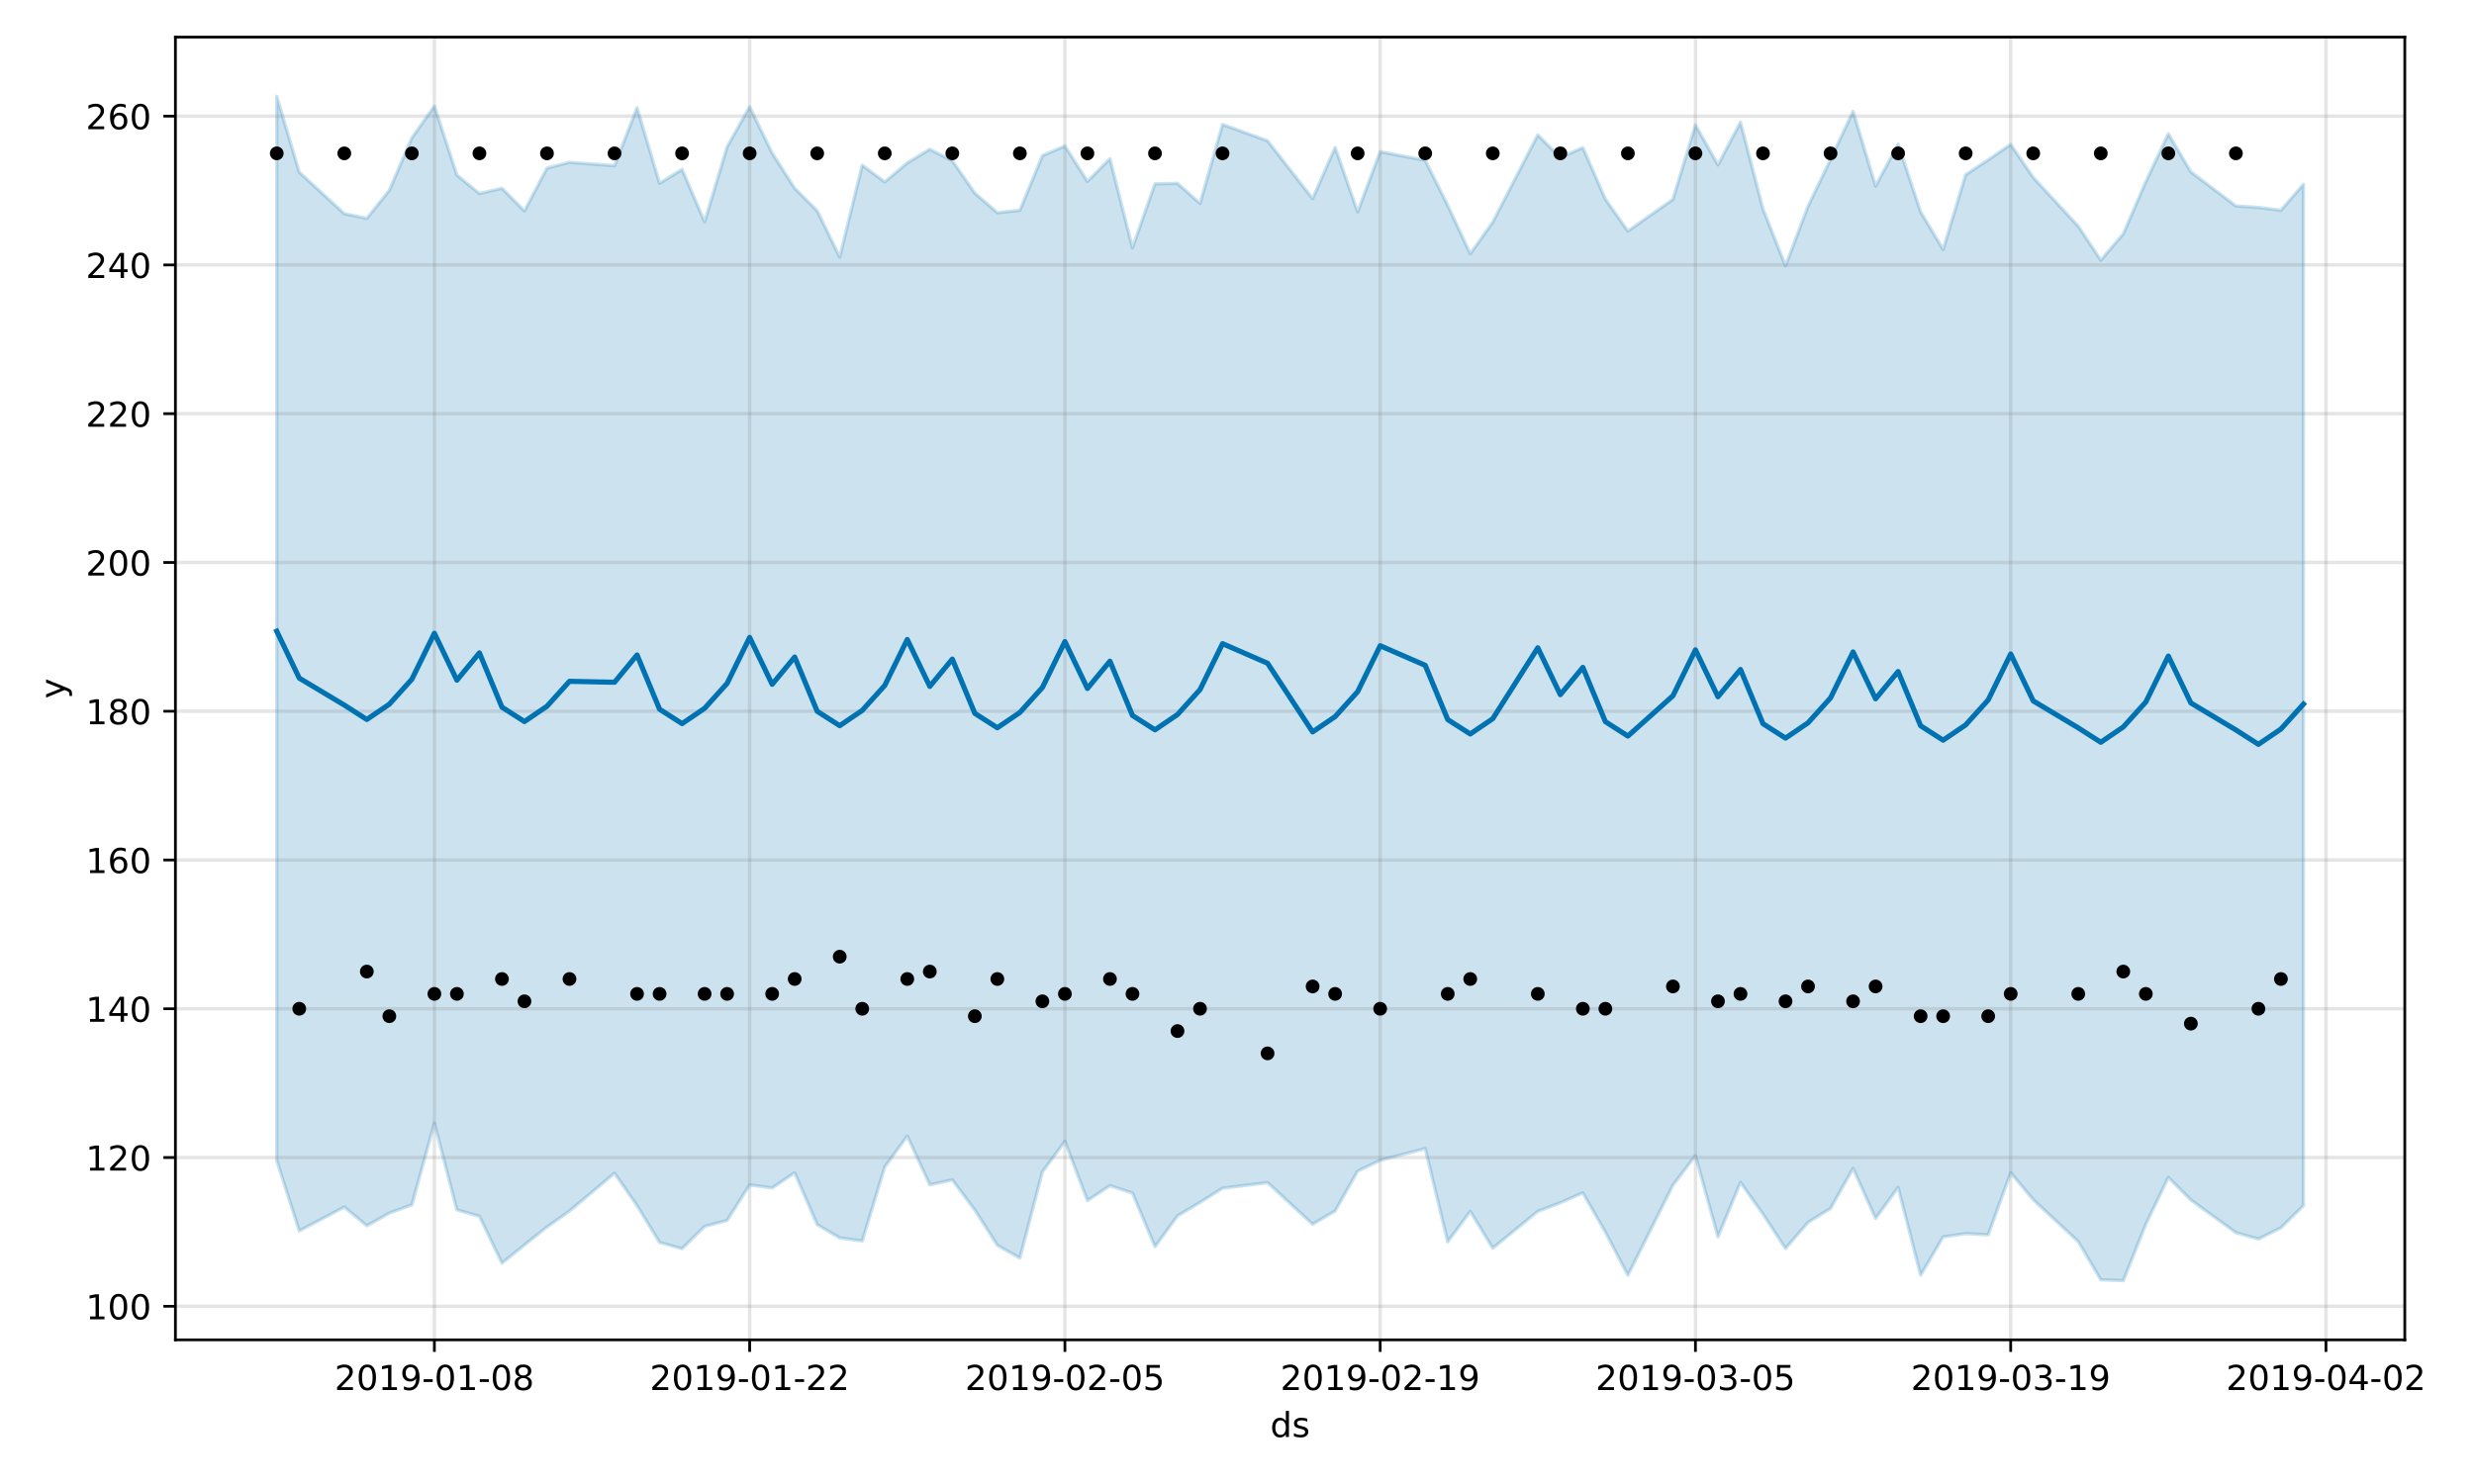 <?xml version="1.0" encoding="utf-8" standalone="no"?>
<!DOCTYPE svg PUBLIC "-//W3C//DTD SVG 1.1//EN"
  "http://www.w3.org/Graphics/SVG/1.1/DTD/svg11.dtd">
<!-- Created with matplotlib (https://matplotlib.org/) -->
<svg height="432pt" version="1.1" viewBox="0 0 720 432" width="720pt" xmlns="http://www.w3.org/2000/svg" xmlns:xlink="http://www.w3.org/1999/xlink">
 <defs>
  <style type="text/css">
*{stroke-linecap:butt;stroke-linejoin:round;}
  </style>
 </defs>
 <g id="figure_1">
  <g id="patch_1">
   <path d="M 0 432 
L 720 432 
L 720 0 
L 0 0 
z
" style="fill:#ffffff;"/>
  </g>
  <g id="axes_1">
   <g id="patch_2">
    <path d="M 51.05 390.04 
L 699.857 390.04 
L 699.857 10.8 
L 51.05 10.8 
z
" style="fill:#ffffff;"/>
   </g>
   <g id="PolyCollection_1">
    <defs>
     <path d="M 80.541 -403.962 
L 80.541 -94.176 
L 87.095 -73.681 
L 100.202 -80.622 
L 106.756 -75.166 
L 113.309 -78.866 
L 119.863 -81.27 
L 126.417 -105.057 
L 132.97 -79.802 
L 139.524 -77.935 
L 146.077 -64.296 
L 152.631 -69.576 
L 159.185 -74.811 
L 165.738 -79.453 
L 178.845 -90.47 
L 185.399 -81.043 
L 191.953 -70.329 
L 198.506 -68.503 
L 205.06 -74.976 
L 211.613 -76.74 
L 218.167 -87.061 
L 224.721 -86.185 
L 231.274 -90.589 
L 237.828 -75.514 
L 244.381 -71.635 
L 250.935 -70.755 
L 257.489 -92.293 
L 264.042 -101.282 
L 270.596 -87.114 
L 277.15 -88.525 
L 283.703 -79.739 
L 290.257 -69.482 
L 296.81 -65.767 
L 303.364 -90.85 
L 309.918 -99.766 
L 316.471 -82.516 
L 323.025 -86.851 
L 329.578 -84.701 
L 336.132 -69.076 
L 342.686 -78.048 
L 349.239 -81.971 
L 355.793 -86.107 
L 368.9 -87.715 
L 382.007 -75.613 
L 388.561 -79.485 
L 395.114 -91.078 
L 401.668 -94.22 
L 414.775 -97.646 
L 421.329 -70.489 
L 427.883 -79.366 
L 434.436 -68.638 
L 447.543 -79.356 
L 454.097 -81.865 
L 460.651 -84.754 
L 467.204 -73.343 
L 473.758 -60.762 
L 486.865 -86.977 
L 493.419 -95.601 
L 499.972 -71.933 
L 506.526 -87.803 
L 513.079 -78.562 
L 519.633 -68.552 
L 526.187 -76.153 
L 532.74 -80.211 
L 539.294 -91.873 
L 545.847 -77.301 
L 552.401 -86.337 
L 558.955 -60.793 
L 565.508 -71.924 
L 572.062 -72.885 
L 578.616 -72.534 
L 585.169 -90.594 
L 591.723 -82.757 
L 604.83 -70.551 
L 611.384 -59.453 
L 617.937 -59.198 
L 624.491 -75.602 
L 631.044 -89.244 
L 637.598 -82.687 
L 650.705 -73.175 
L 657.259 -71.327 
L 663.812 -74.578 
L 670.366 -81.036 
L 670.366 -378.371 
L 670.366 -378.371 
L 663.812 -370.785 
L 657.259 -371.612 
L 650.705 -372.044 
L 637.598 -381.968 
L 631.044 -393.041 
L 624.491 -379.095 
L 617.937 -363.934 
L 611.384 -356.246 
L 604.83 -366.147 
L 591.723 -380.34 
L 585.169 -389.955 
L 578.616 -385.463 
L 572.062 -381.139 
L 565.508 -359.37 
L 558.955 -370.309 
L 552.401 -390.052 
L 545.847 -377.816 
L 539.294 -399.591 
L 532.74 -385.586 
L 526.187 -371.975 
L 519.633 -354.597 
L 513.079 -371.152 
L 506.526 -396.416 
L 499.972 -383.991 
L 493.419 -395.628 
L 486.865 -373.958 
L 473.758 -364.724 
L 467.204 -374.052 
L 460.651 -389.023 
L 454.097 -386.107 
L 447.543 -392.735 
L 434.436 -367.328 
L 427.883 -358.117 
L 421.329 -372.211 
L 414.775 -385.331 
L 401.668 -387.832 
L 395.114 -370.323 
L 388.561 -389.074 
L 382.007 -374.174 
L 368.9 -391.006 
L 355.793 -395.766 
L 349.239 -372.774 
L 342.686 -378.622 
L 336.132 -378.484 
L 329.578 -359.886 
L 323.025 -385.785 
L 316.471 -379.193 
L 309.918 -389.508 
L 303.364 -386.675 
L 296.81 -370.78 
L 290.257 -370.075 
L 283.703 -375.789 
L 277.15 -385.191 
L 270.596 -388.542 
L 264.042 -384.579 
L 257.489 -379.015 
L 250.935 -383.91 
L 244.381 -357.163 
L 237.828 -370.633 
L 231.274 -377.197 
L 224.721 -387.424 
L 218.167 -400.937 
L 211.613 -389.248 
L 205.06 -367.428 
L 198.506 -382.686 
L 191.953 -378.631 
L 185.399 -400.612 
L 178.845 -383.762 
L 165.738 -384.746 
L 159.185 -383.057 
L 152.631 -370.6 
L 146.077 -377.2 
L 139.524 -375.657 
L 132.97 -381.039 
L 126.417 -401.143 
L 119.863 -391.853 
L 113.309 -376.606 
L 106.756 -368.431 
L 100.202 -369.796 
L 87.095 -381.872 
L 80.541 -403.962 
z
" id="mbd286ca399" style="stroke:#0072b2;stroke-opacity:0.2;"/>
    </defs>
    <g clip-path="url(#p34d9e181d9)">
     <use style="fill:#0072b2;fill-opacity:0.2;stroke:#0072b2;stroke-opacity:0.2;" x="0" xlink:href="#mbd286ca399" y="432"/>
    </g>
   </g>
   <g id="matplotlib.axis_1">
    <g id="xtick_1">
     <g id="line2d_1">
      <path clip-path="url(#p34d9e181d9)" d="M 126.417 390.04 
L 126.417 10.8 
" style="fill:none;stroke:#808080;stroke-linecap:square;stroke-opacity:0.2;"/>
     </g>
     <g id="line2d_2">
      <defs>
       <path d="M 0 0 
L 0 3.5 
" id="m993c891298" style="stroke:#000000;stroke-width:0.8;"/>
      </defs>
      <g>
       <use style="stroke:#000000;stroke-width:0.8;" x="126.417" xlink:href="#m993c891298" y="390.04"/>
      </g>
     </g>
     <g id="text_1">
      <!-- 2019-01-08 -->
      <defs>
       <path d="M 19.188 8.297 
L 53.609 8.297 
L 53.609 0 
L 7.328 0 
L 7.328 8.297 
Q 12.938 14.109 22.625 23.891 
Q 32.328 33.688 34.812 36.531 
Q 39.547 41.844 41.422 45.531 
Q 43.312 49.219 43.312 52.781 
Q 43.312 58.594 39.234 62.25 
Q 35.156 65.922 28.609 65.922 
Q 23.969 65.922 18.812 64.312 
Q 13.672 62.703 7.812 59.422 
L 7.812 69.391 
Q 13.766 71.781 18.938 73 
Q 24.125 74.219 28.422 74.219 
Q 39.75 74.219 46.484 68.547 
Q 53.219 62.891 53.219 53.422 
Q 53.219 48.922 51.531 44.891 
Q 49.859 40.875 45.406 35.406 
Q 44.188 33.984 37.641 27.219 
Q 31.109 20.453 19.188 8.297 
z
" id="DejaVuSans-50"/>
       <path d="M 31.781 66.406 
Q 24.172 66.406 20.328 58.906 
Q 16.5 51.422 16.5 36.375 
Q 16.5 21.391 20.328 13.891 
Q 24.172 6.391 31.781 6.391 
Q 39.453 6.391 43.281 13.891 
Q 47.125 21.391 47.125 36.375 
Q 47.125 51.422 43.281 58.906 
Q 39.453 66.406 31.781 66.406 
z
M 31.781 74.219 
Q 44.047 74.219 50.516 64.516 
Q 56.984 54.828 56.984 36.375 
Q 56.984 17.969 50.516 8.266 
Q 44.047 -1.422 31.781 -1.422 
Q 19.531 -1.422 13.062 8.266 
Q 6.594 17.969 6.594 36.375 
Q 6.594 54.828 13.062 64.516 
Q 19.531 74.219 31.781 74.219 
z
" id="DejaVuSans-48"/>
       <path d="M 12.406 8.297 
L 28.516 8.297 
L 28.516 63.922 
L 10.984 60.406 
L 10.984 69.391 
L 28.422 72.906 
L 38.281 72.906 
L 38.281 8.297 
L 54.391 8.297 
L 54.391 0 
L 12.406 0 
z
" id="DejaVuSans-49"/>
       <path d="M 10.984 1.516 
L 10.984 10.5 
Q 14.703 8.734 18.5 7.812 
Q 22.312 6.891 25.984 6.891 
Q 35.75 6.891 40.891 13.453 
Q 46.047 20.016 46.781 33.406 
Q 43.953 29.203 39.594 26.953 
Q 35.25 24.703 29.984 24.703 
Q 19.047 24.703 12.672 31.312 
Q 6.297 37.938 6.297 49.422 
Q 6.297 60.641 12.938 67.422 
Q 19.578 74.219 30.609 74.219 
Q 43.266 74.219 49.922 64.516 
Q 56.594 54.828 56.594 36.375 
Q 56.594 19.141 48.406 8.859 
Q 40.234 -1.422 26.422 -1.422 
Q 22.703 -1.422 18.891 -0.688 
Q 15.094 0.047 10.984 1.516 
z
M 30.609 32.422 
Q 37.25 32.422 41.125 36.953 
Q 45.016 41.5 45.016 49.422 
Q 45.016 57.281 41.125 61.844 
Q 37.25 66.406 30.609 66.406 
Q 23.969 66.406 20.094 61.844 
Q 16.219 57.281 16.219 49.422 
Q 16.219 41.5 20.094 36.953 
Q 23.969 32.422 30.609 32.422 
z
" id="DejaVuSans-57"/>
       <path d="M 4.891 31.391 
L 31.203 31.391 
L 31.203 23.391 
L 4.891 23.391 
z
" id="DejaVuSans-45"/>
       <path d="M 31.781 34.625 
Q 24.75 34.625 20.719 30.859 
Q 16.703 27.094 16.703 20.516 
Q 16.703 13.922 20.719 10.156 
Q 24.75 6.391 31.781 6.391 
Q 38.812 6.391 42.859 10.172 
Q 46.922 13.969 46.922 20.516 
Q 46.922 27.094 42.891 30.859 
Q 38.875 34.625 31.781 34.625 
z
M 21.922 38.812 
Q 15.578 40.375 12.031 44.719 
Q 8.5 49.078 8.5 55.328 
Q 8.5 64.062 14.719 69.141 
Q 20.953 74.219 31.781 74.219 
Q 42.672 74.219 48.875 69.141 
Q 55.078 64.062 55.078 55.328 
Q 55.078 49.078 51.531 44.719 
Q 48 40.375 41.703 38.812 
Q 48.828 37.156 52.797 32.312 
Q 56.781 27.484 56.781 20.516 
Q 56.781 9.906 50.312 4.234 
Q 43.844 -1.422 31.781 -1.422 
Q 19.734 -1.422 13.25 4.234 
Q 6.781 9.906 6.781 20.516 
Q 6.781 27.484 10.781 32.312 
Q 14.797 37.156 21.922 38.812 
z
M 18.312 54.391 
Q 18.312 48.734 21.844 45.562 
Q 25.391 42.391 31.781 42.391 
Q 38.141 42.391 41.719 45.562 
Q 45.312 48.734 45.312 54.391 
Q 45.312 60.062 41.719 63.234 
Q 38.141 66.406 31.781 66.406 
Q 25.391 66.406 21.844 63.234 
Q 18.312 60.062 18.312 54.391 
z
" id="DejaVuSans-56"/>
      </defs>
      <g transform="translate(97.359 404.638)scale(0.1 -0.1)">
       <use xlink:href="#DejaVuSans-50"/>
       <use x="63.623" xlink:href="#DejaVuSans-48"/>
       <use x="127.246" xlink:href="#DejaVuSans-49"/>
       <use x="190.869" xlink:href="#DejaVuSans-57"/>
       <use x="254.492" xlink:href="#DejaVuSans-45"/>
       <use x="290.576" xlink:href="#DejaVuSans-48"/>
       <use x="354.199" xlink:href="#DejaVuSans-49"/>
       <use x="417.822" xlink:href="#DejaVuSans-45"/>
       <use x="453.906" xlink:href="#DejaVuSans-48"/>
       <use x="517.529" xlink:href="#DejaVuSans-56"/>
      </g>
     </g>
    </g>
    <g id="xtick_2">
     <g id="line2d_3">
      <path clip-path="url(#p34d9e181d9)" d="M 218.167 390.04 
L 218.167 10.8 
" style="fill:none;stroke:#808080;stroke-linecap:square;stroke-opacity:0.2;"/>
     </g>
     <g id="line2d_4">
      <g>
       <use style="stroke:#000000;stroke-width:0.8;" x="218.167" xlink:href="#m993c891298" y="390.04"/>
      </g>
     </g>
     <g id="text_2">
      <!-- 2019-01-22 -->
      <g transform="translate(189.109 404.638)scale(0.1 -0.1)">
       <use xlink:href="#DejaVuSans-50"/>
       <use x="63.623" xlink:href="#DejaVuSans-48"/>
       <use x="127.246" xlink:href="#DejaVuSans-49"/>
       <use x="190.869" xlink:href="#DejaVuSans-57"/>
       <use x="254.492" xlink:href="#DejaVuSans-45"/>
       <use x="290.576" xlink:href="#DejaVuSans-48"/>
       <use x="354.199" xlink:href="#DejaVuSans-49"/>
       <use x="417.822" xlink:href="#DejaVuSans-45"/>
       <use x="453.906" xlink:href="#DejaVuSans-50"/>
       <use x="517.529" xlink:href="#DejaVuSans-50"/>
      </g>
     </g>
    </g>
    <g id="xtick_3">
     <g id="line2d_5">
      <path clip-path="url(#p34d9e181d9)" d="M 309.918 390.04 
L 309.918 10.8 
" style="fill:none;stroke:#808080;stroke-linecap:square;stroke-opacity:0.2;"/>
     </g>
     <g id="line2d_6">
      <g>
       <use style="stroke:#000000;stroke-width:0.8;" x="309.918" xlink:href="#m993c891298" y="390.04"/>
      </g>
     </g>
     <g id="text_3">
      <!-- 2019-02-05 -->
      <defs>
       <path d="M 10.797 72.906 
L 49.516 72.906 
L 49.516 64.594 
L 19.828 64.594 
L 19.828 46.734 
Q 21.969 47.469 24.109 47.828 
Q 26.266 48.188 28.422 48.188 
Q 40.625 48.188 47.75 41.5 
Q 54.891 34.812 54.891 23.391 
Q 54.891 11.625 47.562 5.094 
Q 40.234 -1.422 26.906 -1.422 
Q 22.312 -1.422 17.547 -0.641 
Q 12.797 0.141 7.719 1.703 
L 7.719 11.625 
Q 12.109 9.234 16.797 8.062 
Q 21.484 6.891 26.703 6.891 
Q 35.156 6.891 40.078 11.328 
Q 45.016 15.766 45.016 23.391 
Q 45.016 31 40.078 35.438 
Q 35.156 39.891 26.703 39.891 
Q 22.75 39.891 18.812 39.016 
Q 14.891 38.141 10.797 36.281 
z
" id="DejaVuSans-53"/>
      </defs>
      <g transform="translate(280.86 404.638)scale(0.1 -0.1)">
       <use xlink:href="#DejaVuSans-50"/>
       <use x="63.623" xlink:href="#DejaVuSans-48"/>
       <use x="127.246" xlink:href="#DejaVuSans-49"/>
       <use x="190.869" xlink:href="#DejaVuSans-57"/>
       <use x="254.492" xlink:href="#DejaVuSans-45"/>
       <use x="290.576" xlink:href="#DejaVuSans-48"/>
       <use x="354.199" xlink:href="#DejaVuSans-50"/>
       <use x="417.822" xlink:href="#DejaVuSans-45"/>
       <use x="453.906" xlink:href="#DejaVuSans-48"/>
       <use x="517.529" xlink:href="#DejaVuSans-53"/>
      </g>
     </g>
    </g>
    <g id="xtick_4">
     <g id="line2d_7">
      <path clip-path="url(#p34d9e181d9)" d="M 401.668 390.04 
L 401.668 10.8 
" style="fill:none;stroke:#808080;stroke-linecap:square;stroke-opacity:0.2;"/>
     </g>
     <g id="line2d_8">
      <g>
       <use style="stroke:#000000;stroke-width:0.8;" x="401.668" xlink:href="#m993c891298" y="390.04"/>
      </g>
     </g>
     <g id="text_4">
      <!-- 2019-02-19 -->
      <g transform="translate(372.61 404.638)scale(0.1 -0.1)">
       <use xlink:href="#DejaVuSans-50"/>
       <use x="63.623" xlink:href="#DejaVuSans-48"/>
       <use x="127.246" xlink:href="#DejaVuSans-49"/>
       <use x="190.869" xlink:href="#DejaVuSans-57"/>
       <use x="254.492" xlink:href="#DejaVuSans-45"/>
       <use x="290.576" xlink:href="#DejaVuSans-48"/>
       <use x="354.199" xlink:href="#DejaVuSans-50"/>
       <use x="417.822" xlink:href="#DejaVuSans-45"/>
       <use x="453.906" xlink:href="#DejaVuSans-49"/>
       <use x="517.529" xlink:href="#DejaVuSans-57"/>
      </g>
     </g>
    </g>
    <g id="xtick_5">
     <g id="line2d_9">
      <path clip-path="url(#p34d9e181d9)" d="M 493.419 390.04 
L 493.419 10.8 
" style="fill:none;stroke:#808080;stroke-linecap:square;stroke-opacity:0.2;"/>
     </g>
     <g id="line2d_10">
      <g>
       <use style="stroke:#000000;stroke-width:0.8;" x="493.419" xlink:href="#m993c891298" y="390.04"/>
      </g>
     </g>
     <g id="text_5">
      <!-- 2019-03-05 -->
      <defs>
       <path d="M 40.578 39.312 
Q 47.656 37.797 51.625 33 
Q 55.609 28.219 55.609 21.188 
Q 55.609 10.406 48.188 4.484 
Q 40.766 -1.422 27.094 -1.422 
Q 22.516 -1.422 17.656 -0.516 
Q 12.797 0.391 7.625 2.203 
L 7.625 11.719 
Q 11.719 9.328 16.594 8.109 
Q 21.484 6.891 26.812 6.891 
Q 36.078 6.891 40.938 10.547 
Q 45.797 14.203 45.797 21.188 
Q 45.797 27.641 41.281 31.266 
Q 36.766 34.906 28.719 34.906 
L 20.219 34.906 
L 20.219 43.016 
L 29.109 43.016 
Q 36.375 43.016 40.234 45.922 
Q 44.094 48.828 44.094 54.297 
Q 44.094 59.906 40.109 62.906 
Q 36.141 65.922 28.719 65.922 
Q 24.656 65.922 20.016 65.031 
Q 15.375 64.156 9.812 62.312 
L 9.812 71.094 
Q 15.438 72.656 20.344 73.438 
Q 25.25 74.219 29.594 74.219 
Q 40.828 74.219 47.359 69.109 
Q 53.906 64.016 53.906 55.328 
Q 53.906 49.266 50.438 45.094 
Q 46.969 40.922 40.578 39.312 
z
" id="DejaVuSans-51"/>
      </defs>
      <g transform="translate(464.361 404.638)scale(0.1 -0.1)">
       <use xlink:href="#DejaVuSans-50"/>
       <use x="63.623" xlink:href="#DejaVuSans-48"/>
       <use x="127.246" xlink:href="#DejaVuSans-49"/>
       <use x="190.869" xlink:href="#DejaVuSans-57"/>
       <use x="254.492" xlink:href="#DejaVuSans-45"/>
       <use x="290.576" xlink:href="#DejaVuSans-48"/>
       <use x="354.199" xlink:href="#DejaVuSans-51"/>
       <use x="417.822" xlink:href="#DejaVuSans-45"/>
       <use x="453.906" xlink:href="#DejaVuSans-48"/>
       <use x="517.529" xlink:href="#DejaVuSans-53"/>
      </g>
     </g>
    </g>
    <g id="xtick_6">
     <g id="line2d_11">
      <path clip-path="url(#p34d9e181d9)" d="M 585.169 390.04 
L 585.169 10.8 
" style="fill:none;stroke:#808080;stroke-linecap:square;stroke-opacity:0.2;"/>
     </g>
     <g id="line2d_12">
      <g>
       <use style="stroke:#000000;stroke-width:0.8;" x="585.169" xlink:href="#m993c891298" y="390.04"/>
      </g>
     </g>
     <g id="text_6">
      <!-- 2019-03-19 -->
      <g transform="translate(556.111 404.638)scale(0.1 -0.1)">
       <use xlink:href="#DejaVuSans-50"/>
       <use x="63.623" xlink:href="#DejaVuSans-48"/>
       <use x="127.246" xlink:href="#DejaVuSans-49"/>
       <use x="190.869" xlink:href="#DejaVuSans-57"/>
       <use x="254.492" xlink:href="#DejaVuSans-45"/>
       <use x="290.576" xlink:href="#DejaVuSans-48"/>
       <use x="354.199" xlink:href="#DejaVuSans-51"/>
       <use x="417.822" xlink:href="#DejaVuSans-45"/>
       <use x="453.906" xlink:href="#DejaVuSans-49"/>
       <use x="517.529" xlink:href="#DejaVuSans-57"/>
      </g>
     </g>
    </g>
    <g id="xtick_7">
     <g id="line2d_13">
      <path clip-path="url(#p34d9e181d9)" d="M 676.92 390.04 
L 676.92 10.8 
" style="fill:none;stroke:#808080;stroke-linecap:square;stroke-opacity:0.2;"/>
     </g>
     <g id="line2d_14">
      <g>
       <use style="stroke:#000000;stroke-width:0.8;" x="676.92" xlink:href="#m993c891298" y="390.04"/>
      </g>
     </g>
     <g id="text_7">
      <!-- 2019-04-02 -->
      <defs>
       <path d="M 37.797 64.312 
L 12.891 25.391 
L 37.797 25.391 
z
M 35.203 72.906 
L 47.609 72.906 
L 47.609 25.391 
L 58.016 25.391 
L 58.016 17.188 
L 47.609 17.188 
L 47.609 0 
L 37.797 0 
L 37.797 17.188 
L 4.891 17.188 
L 4.891 26.703 
z
" id="DejaVuSans-52"/>
      </defs>
      <g transform="translate(647.862 404.638)scale(0.1 -0.1)">
       <use xlink:href="#DejaVuSans-50"/>
       <use x="63.623" xlink:href="#DejaVuSans-48"/>
       <use x="127.246" xlink:href="#DejaVuSans-49"/>
       <use x="190.869" xlink:href="#DejaVuSans-57"/>
       <use x="254.492" xlink:href="#DejaVuSans-45"/>
       <use x="290.576" xlink:href="#DejaVuSans-48"/>
       <use x="354.199" xlink:href="#DejaVuSans-52"/>
       <use x="417.822" xlink:href="#DejaVuSans-45"/>
       <use x="453.906" xlink:href="#DejaVuSans-48"/>
       <use x="517.529" xlink:href="#DejaVuSans-50"/>
      </g>
     </g>
    </g>
    <g id="text_8">
     <!-- ds -->
     <defs>
      <path d="M 45.406 46.391 
L 45.406 75.984 
L 54.391 75.984 
L 54.391 0 
L 45.406 0 
L 45.406 8.203 
Q 42.578 3.328 38.25 0.953 
Q 33.938 -1.422 27.875 -1.422 
Q 17.969 -1.422 11.734 6.484 
Q 5.516 14.406 5.516 27.297 
Q 5.516 40.188 11.734 48.094 
Q 17.969 56 27.875 56 
Q 33.938 56 38.25 53.625 
Q 42.578 51.266 45.406 46.391 
z
M 14.797 27.297 
Q 14.797 17.391 18.875 11.75 
Q 22.953 6.109 30.078 6.109 
Q 37.203 6.109 41.297 11.75 
Q 45.406 17.391 45.406 27.297 
Q 45.406 37.203 41.297 42.844 
Q 37.203 48.484 30.078 48.484 
Q 22.953 48.484 18.875 42.844 
Q 14.797 37.203 14.797 27.297 
z
" id="DejaVuSans-100"/>
      <path d="M 44.281 53.078 
L 44.281 44.578 
Q 40.484 46.531 36.375 47.5 
Q 32.281 48.484 27.875 48.484 
Q 21.188 48.484 17.844 46.438 
Q 14.5 44.391 14.5 40.281 
Q 14.5 37.156 16.891 35.375 
Q 19.281 33.594 26.516 31.984 
L 29.594 31.297 
Q 39.156 29.25 43.188 25.516 
Q 47.219 21.781 47.219 15.094 
Q 47.219 7.469 41.188 3.016 
Q 35.156 -1.422 24.609 -1.422 
Q 20.219 -1.422 15.453 -0.562 
Q 10.688 0.297 5.422 2 
L 5.422 11.281 
Q 10.406 8.688 15.234 7.391 
Q 20.062 6.109 24.812 6.109 
Q 31.156 6.109 34.562 8.281 
Q 37.984 10.453 37.984 14.406 
Q 37.984 18.062 35.516 20.016 
Q 33.062 21.969 24.703 23.781 
L 21.578 24.516 
Q 13.234 26.266 9.516 29.906 
Q 5.812 33.547 5.812 39.891 
Q 5.812 47.609 11.281 51.797 
Q 16.75 56 26.812 56 
Q 31.781 56 36.172 55.266 
Q 40.578 54.547 44.281 53.078 
z
" id="DejaVuSans-115"/>
     </defs>
     <g transform="translate(369.675 418.317)scale(0.1 -0.1)">
      <use xlink:href="#DejaVuSans-100"/>
      <use x="63.477" xlink:href="#DejaVuSans-115"/>
     </g>
    </g>
   </g>
   <g id="matplotlib.axis_2">
    <g id="ytick_1">
     <g id="line2d_15">
      <path clip-path="url(#p34d9e181d9)" d="M 51.05 380.264 
L 699.857 380.264 
" style="fill:none;stroke:#808080;stroke-linecap:square;stroke-opacity:0.2;"/>
     </g>
     <g id="line2d_16">
      <defs>
       <path d="M 0 0 
L -3.5 0 
" id="m24daca384a" style="stroke:#000000;stroke-width:0.8;"/>
      </defs>
      <g>
       <use style="stroke:#000000;stroke-width:0.8;" x="51.05" xlink:href="#m24daca384a" y="380.264"/>
      </g>
     </g>
     <g id="text_9">
      <!-- 100 -->
      <g transform="translate(24.962 384.064)scale(0.1 -0.1)">
       <use xlink:href="#DejaVuSans-49"/>
       <use x="63.623" xlink:href="#DejaVuSans-48"/>
       <use x="127.246" xlink:href="#DejaVuSans-48"/>
      </g>
     </g>
    </g>
    <g id="ytick_2">
     <g id="line2d_17">
      <path clip-path="url(#p34d9e181d9)" d="M 51.05 336.958 
L 699.857 336.958 
" style="fill:none;stroke:#808080;stroke-linecap:square;stroke-opacity:0.2;"/>
     </g>
     <g id="line2d_18">
      <g>
       <use style="stroke:#000000;stroke-width:0.8;" x="51.05" xlink:href="#m24daca384a" y="336.958"/>
      </g>
     </g>
     <g id="text_10">
      <!-- 120 -->
      <g transform="translate(24.962 340.758)scale(0.1 -0.1)">
       <use xlink:href="#DejaVuSans-49"/>
       <use x="63.623" xlink:href="#DejaVuSans-50"/>
       <use x="127.246" xlink:href="#DejaVuSans-48"/>
      </g>
     </g>
    </g>
    <g id="ytick_3">
     <g id="line2d_19">
      <path clip-path="url(#p34d9e181d9)" d="M 51.05 293.653 
L 699.857 293.653 
" style="fill:none;stroke:#808080;stroke-linecap:square;stroke-opacity:0.2;"/>
     </g>
     <g id="line2d_20">
      <g>
       <use style="stroke:#000000;stroke-width:0.8;" x="51.05" xlink:href="#m24daca384a" y="293.653"/>
      </g>
     </g>
     <g id="text_11">
      <!-- 140 -->
      <g transform="translate(24.962 297.452)scale(0.1 -0.1)">
       <use xlink:href="#DejaVuSans-49"/>
       <use x="63.623" xlink:href="#DejaVuSans-52"/>
       <use x="127.246" xlink:href="#DejaVuSans-48"/>
      </g>
     </g>
    </g>
    <g id="ytick_4">
     <g id="line2d_21">
      <path clip-path="url(#p34d9e181d9)" d="M 51.05 250.347 
L 699.857 250.347 
" style="fill:none;stroke:#808080;stroke-linecap:square;stroke-opacity:0.2;"/>
     </g>
     <g id="line2d_22">
      <g>
       <use style="stroke:#000000;stroke-width:0.8;" x="51.05" xlink:href="#m24daca384a" y="250.347"/>
      </g>
     </g>
     <g id="text_12">
      <!-- 160 -->
      <defs>
       <path d="M 33.016 40.375 
Q 26.375 40.375 22.484 35.828 
Q 18.609 31.297 18.609 23.391 
Q 18.609 15.531 22.484 10.953 
Q 26.375 6.391 33.016 6.391 
Q 39.656 6.391 43.531 10.953 
Q 47.406 15.531 47.406 23.391 
Q 47.406 31.297 43.531 35.828 
Q 39.656 40.375 33.016 40.375 
z
M 52.594 71.297 
L 52.594 62.312 
Q 48.875 64.062 45.094 64.984 
Q 41.312 65.922 37.594 65.922 
Q 27.828 65.922 22.672 59.328 
Q 17.531 52.734 16.797 39.406 
Q 19.672 43.656 24.016 45.922 
Q 28.375 48.188 33.594 48.188 
Q 44.578 48.188 50.953 41.516 
Q 57.328 34.859 57.328 23.391 
Q 57.328 12.156 50.688 5.359 
Q 44.047 -1.422 33.016 -1.422 
Q 20.359 -1.422 13.672 8.266 
Q 6.984 17.969 6.984 36.375 
Q 6.984 53.656 15.188 63.938 
Q 23.391 74.219 37.203 74.219 
Q 40.922 74.219 44.703 73.484 
Q 48.484 72.75 52.594 71.297 
z
" id="DejaVuSans-54"/>
      </defs>
      <g transform="translate(24.962 254.146)scale(0.1 -0.1)">
       <use xlink:href="#DejaVuSans-49"/>
       <use x="63.623" xlink:href="#DejaVuSans-54"/>
       <use x="127.246" xlink:href="#DejaVuSans-48"/>
      </g>
     </g>
    </g>
    <g id="ytick_5">
     <g id="line2d_23">
      <path clip-path="url(#p34d9e181d9)" d="M 51.05 207.041 
L 699.857 207.041 
" style="fill:none;stroke:#808080;stroke-linecap:square;stroke-opacity:0.2;"/>
     </g>
     <g id="line2d_24">
      <g>
       <use style="stroke:#000000;stroke-width:0.8;" x="51.05" xlink:href="#m24daca384a" y="207.041"/>
      </g>
     </g>
     <g id="text_13">
      <!-- 180 -->
      <g transform="translate(24.962 210.84)scale(0.1 -0.1)">
       <use xlink:href="#DejaVuSans-49"/>
       <use x="63.623" xlink:href="#DejaVuSans-56"/>
       <use x="127.246" xlink:href="#DejaVuSans-48"/>
      </g>
     </g>
    </g>
    <g id="ytick_6">
     <g id="line2d_25">
      <path clip-path="url(#p34d9e181d9)" d="M 51.05 163.735 
L 699.857 163.735 
" style="fill:none;stroke:#808080;stroke-linecap:square;stroke-opacity:0.2;"/>
     </g>
     <g id="line2d_26">
      <g>
       <use style="stroke:#000000;stroke-width:0.8;" x="51.05" xlink:href="#m24daca384a" y="163.735"/>
      </g>
     </g>
     <g id="text_14">
      <!-- 200 -->
      <g transform="translate(24.962 167.534)scale(0.1 -0.1)">
       <use xlink:href="#DejaVuSans-50"/>
       <use x="63.623" xlink:href="#DejaVuSans-48"/>
       <use x="127.246" xlink:href="#DejaVuSans-48"/>
      </g>
     </g>
    </g>
    <g id="ytick_7">
     <g id="line2d_27">
      <path clip-path="url(#p34d9e181d9)" d="M 51.05 120.429 
L 699.857 120.429 
" style="fill:none;stroke:#808080;stroke-linecap:square;stroke-opacity:0.2;"/>
     </g>
     <g id="line2d_28">
      <g>
       <use style="stroke:#000000;stroke-width:0.8;" x="51.05" xlink:href="#m24daca384a" y="120.429"/>
      </g>
     </g>
     <g id="text_15">
      <!-- 220 -->
      <g transform="translate(24.962 124.228)scale(0.1 -0.1)">
       <use xlink:href="#DejaVuSans-50"/>
       <use x="63.623" xlink:href="#DejaVuSans-50"/>
       <use x="127.246" xlink:href="#DejaVuSans-48"/>
      </g>
     </g>
    </g>
    <g id="ytick_8">
     <g id="line2d_29">
      <path clip-path="url(#p34d9e181d9)" d="M 51.05 77.123 
L 699.857 77.123 
" style="fill:none;stroke:#808080;stroke-linecap:square;stroke-opacity:0.2;"/>
     </g>
     <g id="line2d_30">
      <g>
       <use style="stroke:#000000;stroke-width:0.8;" x="51.05" xlink:href="#m24daca384a" y="77.123"/>
      </g>
     </g>
     <g id="text_16">
      <!-- 240 -->
      <g transform="translate(24.962 80.922)scale(0.1 -0.1)">
       <use xlink:href="#DejaVuSans-50"/>
       <use x="63.623" xlink:href="#DejaVuSans-52"/>
       <use x="127.246" xlink:href="#DejaVuSans-48"/>
      </g>
     </g>
    </g>
    <g id="ytick_9">
     <g id="line2d_31">
      <path clip-path="url(#p34d9e181d9)" d="M 51.05 33.817 
L 699.857 33.817 
" style="fill:none;stroke:#808080;stroke-linecap:square;stroke-opacity:0.2;"/>
     </g>
     <g id="line2d_32">
      <g>
       <use style="stroke:#000000;stroke-width:0.8;" x="51.05" xlink:href="#m24daca384a" y="33.817"/>
      </g>
     </g>
     <g id="text_17">
      <!-- 260 -->
      <g transform="translate(24.962 37.616)scale(0.1 -0.1)">
       <use xlink:href="#DejaVuSans-50"/>
       <use x="63.623" xlink:href="#DejaVuSans-54"/>
       <use x="127.246" xlink:href="#DejaVuSans-48"/>
      </g>
     </g>
    </g>
    <g id="text_18">
     <!-- y -->
     <defs>
      <path d="M 32.172 -5.078 
Q 28.375 -14.844 24.75 -17.812 
Q 21.141 -20.797 15.094 -20.797 
L 7.906 -20.797 
L 7.906 -13.281 
L 13.188 -13.281 
Q 16.891 -13.281 18.938 -11.516 
Q 21 -9.766 23.484 -3.219 
L 25.094 0.875 
L 2.984 54.688 
L 12.5 54.688 
L 29.594 11.922 
L 46.688 54.688 
L 56.203 54.688 
z
" id="DejaVuSans-121"/>
     </defs>
     <g transform="translate(18.883 203.379)rotate(-90)scale(0.1 -0.1)">
      <use xlink:href="#DejaVuSans-121"/>
     </g>
    </g>
   </g>
   <g id="line2d_33">
    <defs>
     <path d="M 0 1.5 
C 0.398 1.5 0.779 1.342 1.061 1.061 
C 1.342 0.779 1.5 0.398 1.5 0 
C 1.5 -0.398 1.342 -0.779 1.061 -1.061 
C 0.779 -1.342 0.398 -1.5 0 -1.5 
C -0.398 -1.5 -0.779 -1.342 -1.061 -1.061 
C -1.342 -0.779 -1.5 -0.398 -1.5 0 
C -1.5 0.398 -1.342 0.779 -1.061 1.061 
C -0.779 1.342 -0.398 1.5 0 1.5 
z
" id="m2ee7ca893c" style="stroke:#000000;"/>
    </defs>
    <g clip-path="url(#p34d9e181d9)">
     <use style="stroke:#000000;" x="80.541" xlink:href="#m2ee7ca893c" y="44.644"/>
     <use style="stroke:#000000;" x="87.095" xlink:href="#m2ee7ca893c" y="293.653"/>
     <use style="stroke:#000000;" x="100.202" xlink:href="#m2ee7ca893c" y="44.644"/>
     <use style="stroke:#000000;" x="106.756" xlink:href="#m2ee7ca893c" y="282.826"/>
     <use style="stroke:#000000;" x="113.309" xlink:href="#m2ee7ca893c" y="295.818"/>
     <use style="stroke:#000000;" x="119.863" xlink:href="#m2ee7ca893c" y="44.644"/>
     <use style="stroke:#000000;" x="126.417" xlink:href="#m2ee7ca893c" y="289.322"/>
     <use style="stroke:#000000;" x="132.97" xlink:href="#m2ee7ca893c" y="289.322"/>
     <use style="stroke:#000000;" x="139.524" xlink:href="#m2ee7ca893c" y="44.644"/>
     <use style="stroke:#000000;" x="146.077" xlink:href="#m2ee7ca893c" y="284.991"/>
     <use style="stroke:#000000;" x="152.631" xlink:href="#m2ee7ca893c" y="291.487"/>
     <use style="stroke:#000000;" x="159.185" xlink:href="#m2ee7ca893c" y="44.644"/>
     <use style="stroke:#000000;" x="165.738" xlink:href="#m2ee7ca893c" y="284.991"/>
     <use style="stroke:#000000;" x="178.845" xlink:href="#m2ee7ca893c" y="44.644"/>
     <use style="stroke:#000000;" x="185.399" xlink:href="#m2ee7ca893c" y="289.322"/>
     <use style="stroke:#000000;" x="191.953" xlink:href="#m2ee7ca893c" y="289.322"/>
     <use style="stroke:#000000;" x="198.506" xlink:href="#m2ee7ca893c" y="44.644"/>
     <use style="stroke:#000000;" x="205.06" xlink:href="#m2ee7ca893c" y="289.322"/>
     <use style="stroke:#000000;" x="211.613" xlink:href="#m2ee7ca893c" y="289.322"/>
     <use style="stroke:#000000;" x="218.167" xlink:href="#m2ee7ca893c" y="44.644"/>
     <use style="stroke:#000000;" x="224.721" xlink:href="#m2ee7ca893c" y="289.322"/>
     <use style="stroke:#000000;" x="231.274" xlink:href="#m2ee7ca893c" y="284.991"/>
     <use style="stroke:#000000;" x="237.828" xlink:href="#m2ee7ca893c" y="44.644"/>
     <use style="stroke:#000000;" x="244.381" xlink:href="#m2ee7ca893c" y="278.496"/>
     <use style="stroke:#000000;" x="250.935" xlink:href="#m2ee7ca893c" y="293.653"/>
     <use style="stroke:#000000;" x="257.489" xlink:href="#m2ee7ca893c" y="44.644"/>
     <use style="stroke:#000000;" x="264.042" xlink:href="#m2ee7ca893c" y="284.991"/>
     <use style="stroke:#000000;" x="270.596" xlink:href="#m2ee7ca893c" y="282.826"/>
     <use style="stroke:#000000;" x="277.15" xlink:href="#m2ee7ca893c" y="44.644"/>
     <use style="stroke:#000000;" x="283.703" xlink:href="#m2ee7ca893c" y="295.818"/>
     <use style="stroke:#000000;" x="290.257" xlink:href="#m2ee7ca893c" y="284.991"/>
     <use style="stroke:#000000;" x="296.81" xlink:href="#m2ee7ca893c" y="44.644"/>
     <use style="stroke:#000000;" x="303.364" xlink:href="#m2ee7ca893c" y="291.487"/>
     <use style="stroke:#000000;" x="309.918" xlink:href="#m2ee7ca893c" y="289.322"/>
     <use style="stroke:#000000;" x="316.471" xlink:href="#m2ee7ca893c" y="44.644"/>
     <use style="stroke:#000000;" x="323.025" xlink:href="#m2ee7ca893c" y="284.991"/>
     <use style="stroke:#000000;" x="329.578" xlink:href="#m2ee7ca893c" y="289.322"/>
     <use style="stroke:#000000;" x="336.132" xlink:href="#m2ee7ca893c" y="44.644"/>
     <use style="stroke:#000000;" x="342.686" xlink:href="#m2ee7ca893c" y="300.148"/>
     <use style="stroke:#000000;" x="349.239" xlink:href="#m2ee7ca893c" y="293.653"/>
     <use style="stroke:#000000;" x="355.793" xlink:href="#m2ee7ca893c" y="44.644"/>
     <use style="stroke:#000000;" x="368.9" xlink:href="#m2ee7ca893c" y="306.644"/>
     <use style="stroke:#000000;" x="382.007" xlink:href="#m2ee7ca893c" y="287.157"/>
     <use style="stroke:#000000;" x="388.561" xlink:href="#m2ee7ca893c" y="289.322"/>
     <use style="stroke:#000000;" x="395.114" xlink:href="#m2ee7ca893c" y="44.644"/>
     <use style="stroke:#000000;" x="401.668" xlink:href="#m2ee7ca893c" y="293.653"/>
     <use style="stroke:#000000;" x="414.775" xlink:href="#m2ee7ca893c" y="44.644"/>
     <use style="stroke:#000000;" x="421.329" xlink:href="#m2ee7ca893c" y="289.322"/>
     <use style="stroke:#000000;" x="427.883" xlink:href="#m2ee7ca893c" y="284.991"/>
     <use style="stroke:#000000;" x="434.436" xlink:href="#m2ee7ca893c" y="44.644"/>
     <use style="stroke:#000000;" x="447.543" xlink:href="#m2ee7ca893c" y="289.322"/>
     <use style="stroke:#000000;" x="454.097" xlink:href="#m2ee7ca893c" y="44.644"/>
     <use style="stroke:#000000;" x="460.651" xlink:href="#m2ee7ca893c" y="293.653"/>
     <use style="stroke:#000000;" x="467.204" xlink:href="#m2ee7ca893c" y="293.653"/>
     <use style="stroke:#000000;" x="473.758" xlink:href="#m2ee7ca893c" y="44.644"/>
     <use style="stroke:#000000;" x="486.865" xlink:href="#m2ee7ca893c" y="287.157"/>
     <use style="stroke:#000000;" x="493.419" xlink:href="#m2ee7ca893c" y="44.644"/>
     <use style="stroke:#000000;" x="499.972" xlink:href="#m2ee7ca893c" y="291.487"/>
     <use style="stroke:#000000;" x="506.526" xlink:href="#m2ee7ca893c" y="289.322"/>
     <use style="stroke:#000000;" x="513.079" xlink:href="#m2ee7ca893c" y="44.644"/>
     <use style="stroke:#000000;" x="519.633" xlink:href="#m2ee7ca893c" y="291.487"/>
     <use style="stroke:#000000;" x="526.187" xlink:href="#m2ee7ca893c" y="287.157"/>
     <use style="stroke:#000000;" x="532.74" xlink:href="#m2ee7ca893c" y="44.644"/>
     <use style="stroke:#000000;" x="539.294" xlink:href="#m2ee7ca893c" y="291.487"/>
     <use style="stroke:#000000;" x="545.847" xlink:href="#m2ee7ca893c" y="287.157"/>
     <use style="stroke:#000000;" x="552.401" xlink:href="#m2ee7ca893c" y="44.644"/>
     <use style="stroke:#000000;" x="558.955" xlink:href="#m2ee7ca893c" y="295.818"/>
     <use style="stroke:#000000;" x="565.508" xlink:href="#m2ee7ca893c" y="295.818"/>
     <use style="stroke:#000000;" x="572.062" xlink:href="#m2ee7ca893c" y="44.644"/>
     <use style="stroke:#000000;" x="578.616" xlink:href="#m2ee7ca893c" y="295.818"/>
     <use style="stroke:#000000;" x="585.169" xlink:href="#m2ee7ca893c" y="289.322"/>
     <use style="stroke:#000000;" x="591.723" xlink:href="#m2ee7ca893c" y="44.644"/>
     <use style="stroke:#000000;" x="604.83" xlink:href="#m2ee7ca893c" y="289.322"/>
     <use style="stroke:#000000;" x="611.384" xlink:href="#m2ee7ca893c" y="44.644"/>
     <use style="stroke:#000000;" x="617.937" xlink:href="#m2ee7ca893c" y="282.826"/>
     <use style="stroke:#000000;" x="624.491" xlink:href="#m2ee7ca893c" y="289.322"/>
     <use style="stroke:#000000;" x="631.044" xlink:href="#m2ee7ca893c" y="44.644"/>
     <use style="stroke:#000000;" x="637.598" xlink:href="#m2ee7ca893c" y="297.983"/>
     <use style="stroke:#000000;" x="650.705" xlink:href="#m2ee7ca893c" y="44.644"/>
     <use style="stroke:#000000;" x="657.259" xlink:href="#m2ee7ca893c" y="293.653"/>
     <use style="stroke:#000000;" x="663.812" xlink:href="#m2ee7ca893c" y="284.991"/>
    </g>
   </g>
   <g id="line2d_34">
    <path clip-path="url(#p34d9e181d9)" d="M 80.541 183.752 
L 87.095 197.401 
L 100.202 205.253 
L 106.756 209.444 
L 113.309 204.991 
L 119.863 197.729 
L 126.417 184.355 
L 132.97 198.004 
L 139.524 190.062 
L 146.077 205.856 
L 152.631 210.047 
L 159.185 205.594 
L 165.738 198.332 
L 178.845 198.607 
L 185.399 190.665 
L 191.953 206.458 
L 198.506 210.65 
L 205.06 206.197 
L 211.613 198.935 
L 218.167 185.561 
L 224.721 199.21 
L 231.274 191.268 
L 237.828 207.061 
L 244.381 211.253 
L 250.935 206.8 
L 257.489 199.538 
L 264.042 186.164 
L 270.596 199.813 
L 277.15 191.871 
L 283.703 207.664 
L 290.257 211.856 
L 296.81 207.403 
L 303.364 200.14 
L 309.918 186.767 
L 316.471 200.416 
L 323.025 192.473 
L 329.578 208.267 
L 336.132 212.459 
L 342.686 208.006 
L 349.239 200.743 
L 355.793 187.37 
L 368.9 193.076 
L 382.007 213.062 
L 388.561 208.608 
L 395.114 201.346 
L 401.668 187.973 
L 414.775 193.679 
L 421.329 209.473 
L 427.883 213.664 
L 434.436 209.211 
L 447.543 188.575 
L 454.097 202.224 
L 460.651 194.282 
L 467.204 210.076 
L 473.758 214.267 
L 486.865 202.552 
L 493.419 189.178 
L 499.972 202.827 
L 506.526 194.885 
L 513.079 210.678 
L 519.633 214.87 
L 526.187 210.417 
L 532.74 203.155 
L 539.294 189.781 
L 545.847 203.43 
L 552.401 195.488 
L 558.955 211.281 
L 565.508 215.473 
L 572.062 211.02 
L 578.616 203.758 
L 585.169 190.384 
L 591.723 204.033 
L 604.83 211.884 
L 611.384 216.076 
L 617.937 211.623 
L 624.491 204.361 
L 631.044 190.987 
L 637.598 204.636 
L 650.705 212.487 
L 657.259 216.679 
L 663.812 212.226 
L 670.366 204.963 
" style="fill:none;stroke:#0072b2;stroke-linecap:square;stroke-width:1.5;"/>
   </g>
   <g id="patch_3">
    <path d="M 51.05 390.04 
L 51.05 10.8 
" style="fill:none;stroke:#000000;stroke-linecap:square;stroke-linejoin:miter;stroke-width:0.8;"/>
   </g>
   <g id="patch_4">
    <path d="M 699.857 390.04 
L 699.857 10.8 
" style="fill:none;stroke:#000000;stroke-linecap:square;stroke-linejoin:miter;stroke-width:0.8;"/>
   </g>
   <g id="patch_5">
    <path d="M 51.05 390.04 
L 699.857 390.04 
" style="fill:none;stroke:#000000;stroke-linecap:square;stroke-linejoin:miter;stroke-width:0.8;"/>
   </g>
   <g id="patch_6">
    <path d="M 51.05 10.8 
L 699.857 10.8 
" style="fill:none;stroke:#000000;stroke-linecap:square;stroke-linejoin:miter;stroke-width:0.8;"/>
   </g>
  </g>
 </g>
 <defs>
  <clipPath id="p34d9e181d9">
   <rect height="379.24" width="648.807" x="51.05" y="10.8"/>
  </clipPath>
 </defs>
</svg>
